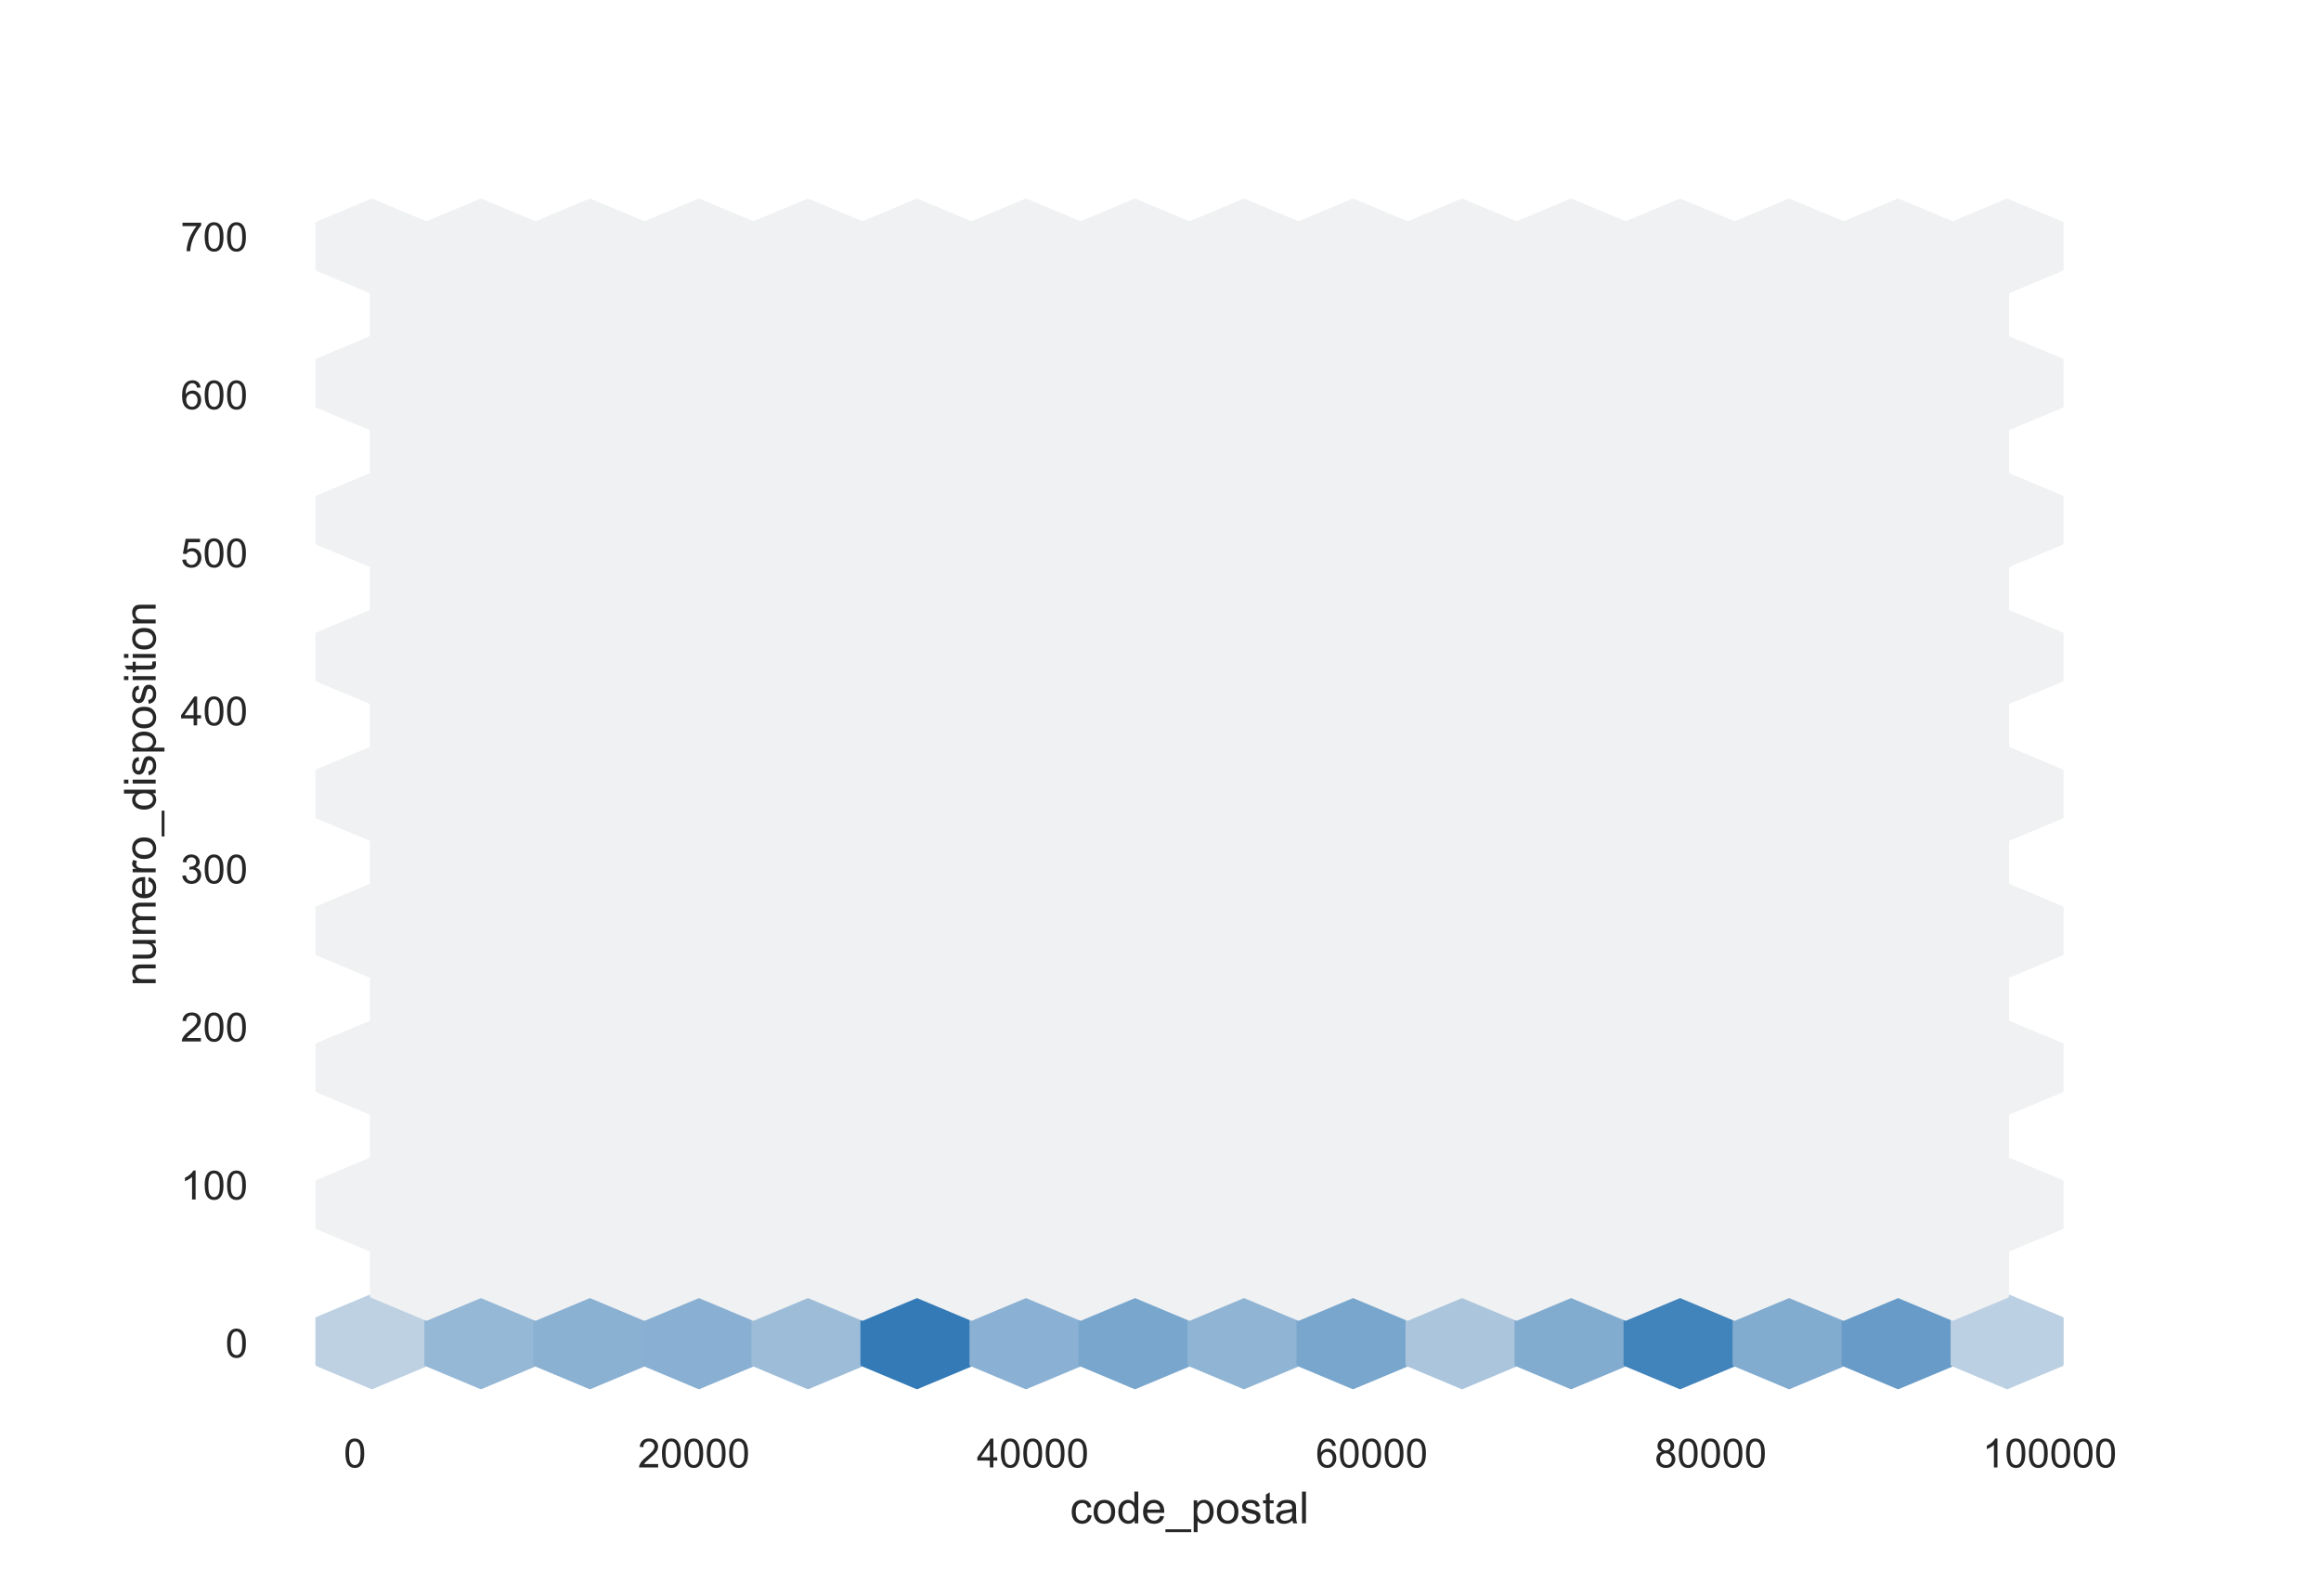 <?xml version="1.0" encoding="utf-8" standalone="no"?>
<!DOCTYPE svg PUBLIC "-//W3C//DTD SVG 1.1//EN"
  "http://www.w3.org/Graphics/SVG/1.1/DTD/svg11.dtd">
<!-- Created with matplotlib (https://matplotlib.org/) -->
<svg height="396pt" version="1.1" viewBox="0 0 576 396" width="576pt" xmlns="http://www.w3.org/2000/svg" xmlns:xlink="http://www.w3.org/1999/xlink">
 <defs>
  <style type="text/css">*{stroke-linecap:butt;stroke-linejoin:round;}</style>
 </defs>
 <g id="figure_1">
  <g id="patch_1">
   <path d="M 0 396 
L 576 396 
L 576 0 
L 0 0 
z
" style="fill:#ffffff;"/>
  </g>
  <g id="axes_1">
   <g id="patch_2">
    <path d="M 72 346.5 
L 518.4 346.5 
L 518.4 47.52 
L 72 47.52 
z
" style="fill:#ffffff;"/>
   </g>
   <g id="matplotlib.axis_1">
    <g id="xtick_1">
     <g id="text_1">
      <!-- 0 -->
      <g style="fill:#262626;" transform="translate(85.305 364.158)scale(0.1 -0.1)">
       <defs>
        <path d="M 4.156 35.297 
Q 4.156 48 6.766 55.734 
Q 9.375 63.484 14.516 67.672 
Q 19.672 71.875 27.484 71.875 
Q 33.25 71.875 37.594 69.547 
Q 41.938 67.234 44.766 62.859 
Q 47.609 58.5 49.219 52.219 
Q 50.828 45.953 50.828 35.297 
Q 50.828 22.703 48.234 14.969 
Q 45.656 7.234 40.5 3 
Q 35.359 -1.219 27.484 -1.219 
Q 17.141 -1.219 11.234 6.203 
Q 4.156 15.141 4.156 35.297 
z
M 13.188 35.297 
Q 13.188 17.672 17.312 11.828 
Q 21.438 6 27.484 6 
Q 33.547 6 37.672 11.859 
Q 41.797 17.719 41.797 35.297 
Q 41.797 52.984 37.672 58.781 
Q 33.547 64.594 27.391 64.594 
Q 21.344 64.594 17.719 59.469 
Q 13.188 52.938 13.188 35.297 
z
" id="ArialMT-48"/>
       </defs>
       <use xlink:href="#ArialMT-48"/>
      </g>
     </g>
    </g>
    <g id="xtick_2">
     <g id="text_2">
      <!-- 20000 -->
      <g style="fill:#262626;" transform="translate(158.299 364.158)scale(0.1 -0.1)">
       <defs>
        <path d="M 50.344 8.453 
L 50.344 0 
L 3.031 0 
Q 2.938 3.172 4.047 6.109 
Q 5.859 10.938 9.828 15.625 
Q 13.812 20.312 21.344 26.469 
Q 33.016 36.031 37.109 41.625 
Q 41.219 47.219 41.219 52.203 
Q 41.219 57.422 37.469 61 
Q 33.734 64.594 27.734 64.594 
Q 21.391 64.594 17.578 60.781 
Q 13.766 56.984 13.719 50.25 
L 4.688 51.172 
Q 5.609 61.281 11.656 66.578 
Q 17.719 71.875 27.938 71.875 
Q 38.234 71.875 44.234 66.156 
Q 50.25 60.453 50.25 52 
Q 50.25 47.703 48.484 43.547 
Q 46.734 39.406 42.656 34.812 
Q 38.578 30.219 29.109 22.219 
Q 21.188 15.578 18.938 13.203 
Q 16.703 10.844 15.234 8.453 
z
" id="ArialMT-50"/>
       </defs>
       <use xlink:href="#ArialMT-50"/>
       <use x="55.615" xlink:href="#ArialMT-48"/>
       <use x="111.23" xlink:href="#ArialMT-48"/>
       <use x="166.846" xlink:href="#ArialMT-48"/>
       <use x="222.461" xlink:href="#ArialMT-48"/>
      </g>
     </g>
    </g>
    <g id="xtick_3">
     <g id="text_3">
      <!-- 40000 -->
      <g style="fill:#262626;" transform="translate(242.415 364.158)scale(0.1 -0.1)">
       <defs>
        <path d="M 32.328 0 
L 32.328 17.141 
L 1.266 17.141 
L 1.266 25.203 
L 33.938 71.578 
L 41.109 71.578 
L 41.109 25.203 
L 50.781 25.203 
L 50.781 17.141 
L 41.109 17.141 
L 41.109 0 
z
M 32.328 25.203 
L 32.328 57.469 
L 9.906 25.203 
z
" id="ArialMT-52"/>
       </defs>
       <use xlink:href="#ArialMT-52"/>
       <use x="55.615" xlink:href="#ArialMT-48"/>
       <use x="111.23" xlink:href="#ArialMT-48"/>
       <use x="166.846" xlink:href="#ArialMT-48"/>
       <use x="222.461" xlink:href="#ArialMT-48"/>
      </g>
     </g>
    </g>
    <g id="xtick_4">
     <g id="text_4">
      <!-- 60000 -->
      <g style="fill:#262626;" transform="translate(326.531 364.158)scale(0.1 -0.1)">
       <defs>
        <path d="M 49.75 54.047 
L 41.016 53.375 
Q 39.844 58.547 37.703 60.891 
Q 34.125 64.656 28.906 64.656 
Q 24.703 64.656 21.531 62.312 
Q 17.391 59.281 14.984 53.469 
Q 12.594 47.656 12.5 36.922 
Q 15.672 41.75 20.266 44.094 
Q 24.859 46.438 29.891 46.438 
Q 38.672 46.438 44.844 39.969 
Q 51.031 33.5 51.031 23.25 
Q 51.031 16.5 48.125 10.719 
Q 45.219 4.938 40.141 1.859 
Q 35.062 -1.219 28.609 -1.219 
Q 17.625 -1.219 10.688 6.859 
Q 3.766 14.938 3.766 33.5 
Q 3.766 54.25 11.422 63.672 
Q 18.109 71.875 29.438 71.875 
Q 37.891 71.875 43.281 67.141 
Q 48.688 62.406 49.75 54.047 
z
M 13.875 23.188 
Q 13.875 18.656 15.797 14.5 
Q 17.719 10.359 21.188 8.172 
Q 24.656 6 28.469 6 
Q 34.031 6 38.031 10.484 
Q 42.047 14.984 42.047 22.703 
Q 42.047 30.125 38.078 34.391 
Q 34.125 38.672 28.125 38.672 
Q 22.172 38.672 18.016 34.391 
Q 13.875 30.125 13.875 23.188 
z
" id="ArialMT-54"/>
       </defs>
       <use xlink:href="#ArialMT-54"/>
       <use x="55.615" xlink:href="#ArialMT-48"/>
       <use x="111.23" xlink:href="#ArialMT-48"/>
       <use x="166.846" xlink:href="#ArialMT-48"/>
       <use x="222.461" xlink:href="#ArialMT-48"/>
      </g>
     </g>
    </g>
    <g id="xtick_5">
     <g id="text_5">
      <!-- 80000 -->
      <g style="fill:#262626;" transform="translate(410.647 364.158)scale(0.1 -0.1)">
       <defs>
        <path d="M 17.672 38.812 
Q 12.203 40.828 9.562 44.531 
Q 6.938 48.25 6.938 53.422 
Q 6.938 61.234 12.547 66.547 
Q 18.172 71.875 27.484 71.875 
Q 36.859 71.875 42.578 66.422 
Q 48.297 60.984 48.297 53.172 
Q 48.297 48.188 45.672 44.5 
Q 43.062 40.828 37.75 38.812 
Q 44.344 36.672 47.781 31.875 
Q 51.219 27.094 51.219 20.453 
Q 51.219 11.281 44.719 5.031 
Q 38.234 -1.219 27.641 -1.219 
Q 17.047 -1.219 10.547 5.047 
Q 4.047 11.328 4.047 20.703 
Q 4.047 27.688 7.594 32.391 
Q 11.141 37.109 17.672 38.812 
z
M 15.922 53.719 
Q 15.922 48.641 19.188 45.406 
Q 22.469 42.188 27.688 42.188 
Q 32.766 42.188 36.016 45.375 
Q 39.266 48.578 39.266 53.219 
Q 39.266 58.062 35.906 61.359 
Q 32.562 64.656 27.594 64.656 
Q 22.562 64.656 19.234 61.422 
Q 15.922 58.203 15.922 53.719 
z
M 13.094 20.656 
Q 13.094 16.891 14.875 13.375 
Q 16.656 9.859 20.172 7.922 
Q 23.688 6 27.734 6 
Q 34.031 6 38.125 10.047 
Q 42.234 14.109 42.234 20.359 
Q 42.234 26.703 38.016 30.859 
Q 33.797 35.016 27.438 35.016 
Q 21.234 35.016 17.156 30.906 
Q 13.094 26.812 13.094 20.656 
z
" id="ArialMT-56"/>
       </defs>
       <use xlink:href="#ArialMT-56"/>
       <use x="55.615" xlink:href="#ArialMT-48"/>
       <use x="111.23" xlink:href="#ArialMT-48"/>
       <use x="166.846" xlink:href="#ArialMT-48"/>
       <use x="222.461" xlink:href="#ArialMT-48"/>
      </g>
     </g>
    </g>
    <g id="xtick_6">
     <g id="text_6">
      <!-- 100000 -->
      <g style="fill:#262626;" transform="translate(491.983 364.158)scale(0.1 -0.1)">
       <defs>
        <path d="M 37.25 0 
L 28.469 0 
L 28.469 56 
Q 25.297 52.984 20.141 49.953 
Q 14.984 46.922 10.891 45.406 
L 10.891 53.906 
Q 18.266 57.375 23.781 62.297 
Q 29.297 67.234 31.594 71.875 
L 37.25 71.875 
z
" id="ArialMT-49"/>
       </defs>
       <use xlink:href="#ArialMT-49"/>
       <use x="55.615" xlink:href="#ArialMT-48"/>
       <use x="111.23" xlink:href="#ArialMT-48"/>
       <use x="166.846" xlink:href="#ArialMT-48"/>
       <use x="222.461" xlink:href="#ArialMT-48"/>
       <use x="278.076" xlink:href="#ArialMT-48"/>
      </g>
     </g>
    </g>
    <g id="text_7">
     <!-- code_postal -->
     <g style="fill:#262626;" transform="translate(265.54 378.019)scale(0.11 -0.11)">
      <defs>
       <path d="M 40.438 19 
L 49.078 17.875 
Q 47.656 8.938 41.812 3.875 
Q 35.984 -1.172 27.484 -1.172 
Q 16.844 -1.172 10.375 5.781 
Q 3.906 12.75 3.906 25.734 
Q 3.906 34.125 6.688 40.422 
Q 9.469 46.734 15.156 49.875 
Q 20.844 53.031 27.547 53.031 
Q 35.984 53.031 41.359 48.75 
Q 46.734 44.484 48.25 36.625 
L 39.703 35.297 
Q 38.484 40.531 35.375 43.156 
Q 32.281 45.797 27.875 45.797 
Q 21.234 45.797 17.078 41.031 
Q 12.938 36.281 12.938 25.984 
Q 12.938 15.531 16.938 10.797 
Q 20.953 6.062 27.391 6.062 
Q 32.562 6.062 36.031 9.234 
Q 39.5 12.406 40.438 19 
z
" id="ArialMT-99"/>
       <path d="M 3.328 25.922 
Q 3.328 40.328 11.328 47.266 
Q 18.016 53.031 27.641 53.031 
Q 38.328 53.031 45.109 46.016 
Q 51.906 39.016 51.906 26.656 
Q 51.906 16.656 48.906 10.906 
Q 45.906 5.172 40.156 2 
Q 34.422 -1.172 27.641 -1.172 
Q 16.75 -1.172 10.031 5.812 
Q 3.328 12.797 3.328 25.922 
z
M 12.359 25.922 
Q 12.359 15.969 16.703 11.016 
Q 21.047 6.062 27.641 6.062 
Q 34.188 6.062 38.531 11.031 
Q 42.875 16.016 42.875 26.219 
Q 42.875 35.844 38.5 40.797 
Q 34.125 45.75 27.641 45.75 
Q 21.047 45.75 16.703 40.812 
Q 12.359 35.891 12.359 25.922 
z
" id="ArialMT-111"/>
       <path d="M 40.234 0 
L 40.234 6.547 
Q 35.297 -1.172 25.734 -1.172 
Q 19.531 -1.172 14.328 2.25 
Q 9.125 5.672 6.266 11.797 
Q 3.422 17.922 3.422 25.875 
Q 3.422 33.641 6 39.969 
Q 8.594 46.297 13.766 49.656 
Q 18.953 53.031 25.344 53.031 
Q 30.031 53.031 33.688 51.047 
Q 37.359 49.078 39.656 45.906 
L 39.656 71.578 
L 48.391 71.578 
L 48.391 0 
z
M 12.453 25.875 
Q 12.453 15.922 16.641 10.984 
Q 20.844 6.062 26.562 6.062 
Q 32.328 6.062 36.344 10.766 
Q 40.375 15.484 40.375 25.141 
Q 40.375 35.797 36.266 40.766 
Q 32.172 45.75 26.172 45.75 
Q 20.312 45.75 16.375 40.969 
Q 12.453 36.188 12.453 25.875 
z
" id="ArialMT-100"/>
       <path d="M 42.094 16.703 
L 51.172 15.578 
Q 49.031 7.625 43.219 3.219 
Q 37.406 -1.172 28.375 -1.172 
Q 17 -1.172 10.328 5.828 
Q 3.656 12.844 3.656 25.484 
Q 3.656 38.578 10.391 45.797 
Q 17.141 53.031 27.875 53.031 
Q 38.281 53.031 44.875 45.953 
Q 51.469 38.875 51.469 26.031 
Q 51.469 25.25 51.422 23.688 
L 12.75 23.688 
Q 13.234 15.141 17.578 10.594 
Q 21.922 6.062 28.422 6.062 
Q 33.25 6.062 36.672 8.594 
Q 40.094 11.141 42.094 16.703 
z
M 13.234 30.906 
L 42.188 30.906 
Q 41.609 37.453 38.875 40.719 
Q 34.672 45.797 27.984 45.797 
Q 21.922 45.797 17.797 41.75 
Q 13.672 37.703 13.234 30.906 
z
" id="ArialMT-101"/>
       <path d="M -1.516 -19.875 
L -1.516 -13.531 
L 56.734 -13.531 
L 56.734 -19.875 
z
" id="ArialMT-95"/>
       <path d="M 6.594 -19.875 
L 6.594 51.859 
L 14.594 51.859 
L 14.594 45.125 
Q 17.438 49.078 21 51.047 
Q 24.562 53.031 29.641 53.031 
Q 36.281 53.031 41.359 49.609 
Q 46.438 46.188 49.016 39.953 
Q 51.609 33.734 51.609 26.312 
Q 51.609 18.359 48.75 11.984 
Q 45.906 5.609 40.453 2.219 
Q 35.016 -1.172 29 -1.172 
Q 24.609 -1.172 21.109 0.688 
Q 17.625 2.547 15.375 5.375 
L 15.375 -19.875 
z
M 14.547 25.641 
Q 14.547 15.625 18.594 10.844 
Q 22.656 6.062 28.422 6.062 
Q 34.281 6.062 38.453 11.016 
Q 42.625 15.969 42.625 26.375 
Q 42.625 36.281 38.547 41.203 
Q 34.469 46.141 28.812 46.141 
Q 23.188 46.141 18.859 40.891 
Q 14.547 35.641 14.547 25.641 
z
" id="ArialMT-112"/>
       <path d="M 3.078 15.484 
L 11.766 16.844 
Q 12.5 11.625 15.844 8.844 
Q 19.188 6.062 25.203 6.062 
Q 31.25 6.062 34.172 8.516 
Q 37.109 10.984 37.109 14.312 
Q 37.109 17.281 34.516 19 
Q 32.719 20.172 25.531 21.969 
Q 15.875 24.422 12.141 26.203 
Q 8.406 27.984 6.469 31.125 
Q 4.547 34.281 4.547 38.094 
Q 4.547 41.547 6.125 44.5 
Q 7.719 47.469 10.453 49.422 
Q 12.5 50.922 16.031 51.969 
Q 19.578 53.031 23.641 53.031 
Q 29.734 53.031 34.344 51.266 
Q 38.969 49.516 41.156 46.5 
Q 43.359 43.5 44.188 38.484 
L 35.594 37.312 
Q 35.016 41.312 32.203 43.547 
Q 29.391 45.797 24.266 45.797 
Q 18.219 45.797 15.625 43.797 
Q 13.031 41.797 13.031 39.109 
Q 13.031 37.406 14.109 36.031 
Q 15.188 34.625 17.484 33.688 
Q 18.797 33.203 25.25 31.453 
Q 34.578 28.953 38.25 27.359 
Q 41.938 25.781 44.031 22.75 
Q 46.141 19.734 46.141 15.234 
Q 46.141 10.844 43.578 6.953 
Q 41.016 3.078 36.172 0.953 
Q 31.344 -1.172 25.25 -1.172 
Q 15.141 -1.172 9.844 3.031 
Q 4.547 7.234 3.078 15.484 
z
" id="ArialMT-115"/>
       <path d="M 25.781 7.859 
L 27.047 0.094 
Q 23.344 -0.688 20.406 -0.688 
Q 15.625 -0.688 12.984 0.828 
Q 10.359 2.344 9.281 4.812 
Q 8.203 7.281 8.203 15.188 
L 8.203 45.016 
L 1.766 45.016 
L 1.766 51.859 
L 8.203 51.859 
L 8.203 64.703 
L 16.938 69.969 
L 16.938 51.859 
L 25.781 51.859 
L 25.781 45.016 
L 16.938 45.016 
L 16.938 14.703 
Q 16.938 10.938 17.406 9.859 
Q 17.875 8.797 18.922 8.156 
Q 19.969 7.516 21.922 7.516 
Q 23.391 7.516 25.781 7.859 
z
" id="ArialMT-116"/>
       <path d="M 40.438 6.391 
Q 35.547 2.25 31.031 0.531 
Q 26.516 -1.172 21.344 -1.172 
Q 12.797 -1.172 8.203 3 
Q 3.609 7.172 3.609 13.672 
Q 3.609 17.484 5.344 20.625 
Q 7.078 23.781 9.891 25.688 
Q 12.703 27.594 16.219 28.562 
Q 18.797 29.25 24.031 29.891 
Q 34.672 31.156 39.703 32.906 
Q 39.75 34.719 39.75 35.203 
Q 39.75 40.578 37.25 42.781 
Q 33.891 45.75 27.25 45.75 
Q 21.047 45.75 18.094 43.578 
Q 15.141 41.406 13.719 35.891 
L 5.125 37.062 
Q 6.297 42.578 8.984 45.969 
Q 11.672 49.359 16.75 51.188 
Q 21.828 53.031 28.516 53.031 
Q 35.156 53.031 39.297 51.469 
Q 43.453 49.906 45.406 47.531 
Q 47.359 45.172 48.141 41.547 
Q 48.578 39.312 48.578 33.453 
L 48.578 21.734 
Q 48.578 9.469 49.141 6.219 
Q 49.703 2.984 51.375 0 
L 42.188 0 
Q 40.828 2.734 40.438 6.391 
z
M 39.703 26.031 
Q 34.906 24.078 25.344 22.703 
Q 19.922 21.922 17.672 20.938 
Q 15.438 19.969 14.203 18.094 
Q 12.984 16.219 12.984 13.922 
Q 12.984 10.406 15.641 8.062 
Q 18.312 5.719 23.438 5.719 
Q 28.516 5.719 32.469 7.938 
Q 36.422 10.156 38.281 14.016 
Q 39.703 17 39.703 22.797 
z
" id="ArialMT-97"/>
       <path d="M 6.391 0 
L 6.391 71.578 
L 15.188 71.578 
L 15.188 0 
z
" id="ArialMT-108"/>
      </defs>
      <use xlink:href="#ArialMT-99"/>
      <use x="50" xlink:href="#ArialMT-111"/>
      <use x="105.615" xlink:href="#ArialMT-100"/>
      <use x="161.23" xlink:href="#ArialMT-101"/>
      <use x="216.846" xlink:href="#ArialMT-95"/>
      <use x="272.461" xlink:href="#ArialMT-112"/>
      <use x="328.076" xlink:href="#ArialMT-111"/>
      <use x="383.691" xlink:href="#ArialMT-115"/>
      <use x="433.691" xlink:href="#ArialMT-116"/>
      <use x="461.475" xlink:href="#ArialMT-97"/>
      <use x="517.09" xlink:href="#ArialMT-108"/>
     </g>
    </g>
   </g>
   <g id="matplotlib.axis_2">
    <g id="ytick_1">
     <g id="text_8">
      <!-- 0 -->
      <g style="fill:#262626;" transform="translate(55.939 336.881)scale(0.1 -0.1)">
       <use xlink:href="#ArialMT-48"/>
      </g>
     </g>
    </g>
    <g id="ytick_2">
     <g id="text_9">
      <!-- 100 -->
      <g style="fill:#262626;" transform="translate(44.817 297.66)scale(0.1 -0.1)">
       <use xlink:href="#ArialMT-49"/>
       <use x="55.615" xlink:href="#ArialMT-48"/>
       <use x="111.23" xlink:href="#ArialMT-48"/>
      </g>
     </g>
    </g>
    <g id="ytick_3">
     <g id="text_10">
      <!-- 200 -->
      <g style="fill:#262626;" transform="translate(44.817 258.44)scale(0.1 -0.1)">
       <use xlink:href="#ArialMT-50"/>
       <use x="55.615" xlink:href="#ArialMT-48"/>
       <use x="111.23" xlink:href="#ArialMT-48"/>
      </g>
     </g>
    </g>
    <g id="ytick_4">
     <g id="text_11">
      <!-- 300 -->
      <g style="fill:#262626;" transform="translate(44.817 219.219)scale(0.1 -0.1)">
       <defs>
        <path d="M 4.203 18.891 
L 12.984 20.062 
Q 14.5 12.594 18.141 9.297 
Q 21.781 6 27 6 
Q 33.203 6 37.469 10.297 
Q 41.75 14.594 41.75 20.953 
Q 41.75 27 37.797 30.922 
Q 33.844 34.859 27.734 34.859 
Q 25.25 34.859 21.531 33.891 
L 22.516 41.609 
Q 23.391 41.5 23.922 41.5 
Q 29.547 41.5 34.031 44.422 
Q 38.531 47.359 38.531 53.469 
Q 38.531 58.297 35.25 61.469 
Q 31.984 64.656 26.812 64.656 
Q 21.688 64.656 18.266 61.422 
Q 14.844 58.203 13.875 51.766 
L 5.078 53.328 
Q 6.688 62.156 12.391 67.016 
Q 18.109 71.875 26.609 71.875 
Q 32.469 71.875 37.391 69.359 
Q 42.328 66.844 44.938 62.5 
Q 47.562 58.156 47.562 53.266 
Q 47.562 48.641 45.062 44.828 
Q 42.578 41.016 37.703 38.766 
Q 44.047 37.312 47.562 32.688 
Q 51.078 28.078 51.078 21.141 
Q 51.078 11.766 44.234 5.25 
Q 37.406 -1.266 26.953 -1.266 
Q 17.531 -1.266 11.297 4.344 
Q 5.078 9.969 4.203 18.891 
z
" id="ArialMT-51"/>
       </defs>
       <use xlink:href="#ArialMT-51"/>
       <use x="55.615" xlink:href="#ArialMT-48"/>
       <use x="111.23" xlink:href="#ArialMT-48"/>
      </g>
     </g>
    </g>
    <g id="ytick_5">
     <g id="text_12">
      <!-- 400 -->
      <g style="fill:#262626;" transform="translate(44.817 179.998)scale(0.1 -0.1)">
       <use xlink:href="#ArialMT-52"/>
       <use x="55.615" xlink:href="#ArialMT-48"/>
       <use x="111.23" xlink:href="#ArialMT-48"/>
      </g>
     </g>
    </g>
    <g id="ytick_6">
     <g id="text_13">
      <!-- 500 -->
      <g style="fill:#262626;" transform="translate(44.817 140.777)scale(0.1 -0.1)">
       <defs>
        <path d="M 4.156 18.75 
L 13.375 19.531 
Q 14.406 12.797 18.141 9.391 
Q 21.875 6 27.156 6 
Q 33.5 6 37.891 10.781 
Q 42.281 15.578 42.281 23.484 
Q 42.281 31 38.062 35.344 
Q 33.844 39.703 27 39.703 
Q 22.75 39.703 19.328 37.766 
Q 15.922 35.844 13.969 32.766 
L 5.719 33.844 
L 12.641 70.609 
L 48.25 70.609 
L 48.25 62.203 
L 19.672 62.203 
L 15.828 42.969 
Q 22.266 47.469 29.344 47.469 
Q 38.719 47.469 45.156 40.969 
Q 51.609 34.469 51.609 24.266 
Q 51.609 14.547 45.953 7.469 
Q 39.062 -1.219 27.156 -1.219 
Q 17.391 -1.219 11.203 4.25 
Q 5.031 9.719 4.156 18.75 
z
" id="ArialMT-53"/>
       </defs>
       <use xlink:href="#ArialMT-53"/>
       <use x="55.615" xlink:href="#ArialMT-48"/>
       <use x="111.23" xlink:href="#ArialMT-48"/>
      </g>
     </g>
    </g>
    <g id="ytick_7">
     <g id="text_14">
      <!-- 600 -->
      <g style="fill:#262626;" transform="translate(44.817 101.556)scale(0.1 -0.1)">
       <use xlink:href="#ArialMT-54"/>
       <use x="55.615" xlink:href="#ArialMT-48"/>
       <use x="111.23" xlink:href="#ArialMT-48"/>
      </g>
     </g>
    </g>
    <g id="ytick_8">
     <g id="text_15">
      <!-- 700 -->
      <g style="fill:#262626;" transform="translate(44.817 62.336)scale(0.1 -0.1)">
       <defs>
        <path d="M 4.734 62.203 
L 4.734 70.656 
L 51.078 70.656 
L 51.078 63.812 
Q 44.234 56.547 37.516 44.484 
Q 30.812 32.422 27.156 19.672 
Q 24.516 10.688 23.781 0 
L 14.75 0 
Q 14.891 8.453 18.062 20.406 
Q 21.234 32.375 27.172 43.484 
Q 33.109 54.594 39.797 62.203 
z
" id="ArialMT-55"/>
       </defs>
       <use xlink:href="#ArialMT-55"/>
       <use x="55.615" xlink:href="#ArialMT-48"/>
       <use x="111.23" xlink:href="#ArialMT-48"/>
      </g>
     </g>
    </g>
    <g id="text_16">
     <!-- numero_disposition -->
     <g style="fill:#262626;" transform="translate(38.631 244.702)rotate(-90)scale(0.11 -0.11)">
      <defs>
       <path d="M 6.594 0 
L 6.594 51.859 
L 14.5 51.859 
L 14.5 44.484 
Q 20.219 53.031 31 53.031 
Q 35.688 53.031 39.625 51.344 
Q 43.562 49.656 45.516 46.922 
Q 47.469 44.188 48.25 40.438 
Q 48.734 37.984 48.734 31.891 
L 48.734 0 
L 39.938 0 
L 39.938 31.547 
Q 39.938 36.922 38.906 39.578 
Q 37.891 42.234 35.281 43.812 
Q 32.672 45.406 29.156 45.406 
Q 23.531 45.406 19.453 41.844 
Q 15.375 38.281 15.375 28.328 
L 15.375 0 
z
" id="ArialMT-110"/>
       <path d="M 40.578 0 
L 40.578 7.625 
Q 34.516 -1.172 24.125 -1.172 
Q 19.531 -1.172 15.547 0.578 
Q 11.578 2.344 9.641 5 
Q 7.719 7.672 6.938 11.531 
Q 6.391 14.109 6.391 19.734 
L 6.391 51.859 
L 15.188 51.859 
L 15.188 23.094 
Q 15.188 16.219 15.719 13.812 
Q 16.547 10.359 19.234 8.375 
Q 21.922 6.391 25.875 6.391 
Q 29.828 6.391 33.297 8.422 
Q 36.766 10.453 38.203 13.938 
Q 39.656 17.438 39.656 24.078 
L 39.656 51.859 
L 48.438 51.859 
L 48.438 0 
z
" id="ArialMT-117"/>
       <path d="M 6.594 0 
L 6.594 51.859 
L 14.453 51.859 
L 14.453 44.578 
Q 16.891 48.391 20.938 50.703 
Q 25 53.031 30.172 53.031 
Q 35.938 53.031 39.625 50.641 
Q 43.312 48.25 44.828 43.953 
Q 50.984 53.031 60.844 53.031 
Q 68.562 53.031 72.703 48.75 
Q 76.859 44.484 76.859 35.594 
L 76.859 0 
L 68.109 0 
L 68.109 32.672 
Q 68.109 37.938 67.25 40.25 
Q 66.406 42.578 64.156 43.984 
Q 61.922 45.406 58.891 45.406 
Q 53.422 45.406 49.797 41.766 
Q 46.188 38.141 46.188 30.125 
L 46.188 0 
L 37.406 0 
L 37.406 33.688 
Q 37.406 39.547 35.25 42.469 
Q 33.109 45.406 28.219 45.406 
Q 24.516 45.406 21.359 43.453 
Q 18.219 41.5 16.797 37.734 
Q 15.375 33.984 15.375 26.906 
L 15.375 0 
z
" id="ArialMT-109"/>
       <path d="M 6.5 0 
L 6.5 51.859 
L 14.406 51.859 
L 14.406 44 
Q 17.438 49.516 20 51.266 
Q 22.562 53.031 25.641 53.031 
Q 30.078 53.031 34.672 50.203 
L 31.641 42.047 
Q 28.422 43.953 25.203 43.953 
Q 22.312 43.953 20.016 42.219 
Q 17.719 40.484 16.75 37.406 
Q 15.281 32.719 15.281 27.156 
L 15.281 0 
z
" id="ArialMT-114"/>
       <path d="M 6.641 61.469 
L 6.641 71.578 
L 15.438 71.578 
L 15.438 61.469 
z
M 6.641 0 
L 6.641 51.859 
L 15.438 51.859 
L 15.438 0 
z
" id="ArialMT-105"/>
      </defs>
      <use xlink:href="#ArialMT-110"/>
      <use x="55.615" xlink:href="#ArialMT-117"/>
      <use x="111.23" xlink:href="#ArialMT-109"/>
      <use x="194.531" xlink:href="#ArialMT-101"/>
      <use x="250.146" xlink:href="#ArialMT-114"/>
      <use x="283.447" xlink:href="#ArialMT-111"/>
      <use x="339.062" xlink:href="#ArialMT-95"/>
      <use x="394.678" xlink:href="#ArialMT-100"/>
      <use x="450.293" xlink:href="#ArialMT-105"/>
      <use x="472.51" xlink:href="#ArialMT-115"/>
      <use x="522.51" xlink:href="#ArialMT-112"/>
      <use x="578.125" xlink:href="#ArialMT-111"/>
      <use x="633.74" xlink:href="#ArialMT-115"/>
      <use x="683.74" xlink:href="#ArialMT-105"/>
      <use x="705.957" xlink:href="#ArialMT-116"/>
      <use x="733.74" xlink:href="#ArialMT-105"/>
      <use x="755.957" xlink:href="#ArialMT-111"/>
      <use x="811.572" xlink:href="#ArialMT-110"/>
     </g>
    </g>
   </g>
   <g id="PolyCollection_1">
    <defs>
     <path d="M 101.612 -57.035 
L 101.612 -68.36 
L 88.085 -74.023 
L 74.558 -68.36 
L 74.558 -57.035 
L 88.085 -51.373 
z
" id="C0_0_f736435eed"/>
    </defs>
    <g clip-path="url(#p7e8391abe0)">
     <use style="fill:#bdd1e3;stroke:#bdd1e3;" x="4.206" xlink:href="#C0_0_f736435eed" y="395.608"/>
    </g>
    <g clip-path="url(#p7e8391abe0)">
     <use style="fill:#f0f1f2;stroke:#f0f1f2;" x="4.206" xlink:href="#C0_0_f736435eed" y="361.633"/>
    </g>
    <g clip-path="url(#p7e8391abe0)">
     <use style="fill:#f0f1f2;stroke:#f0f1f2;" x="4.206" xlink:href="#C0_0_f736435eed" y="327.658"/>
    </g>
    <g clip-path="url(#p7e8391abe0)">
     <use style="fill:#f0f1f2;stroke:#f0f1f2;" x="4.206" xlink:href="#C0_0_f736435eed" y="293.683"/>
    </g>
    <g clip-path="url(#p7e8391abe0)">
     <use style="fill:#f0f1f2;stroke:#f0f1f2;" x="4.206" xlink:href="#C0_0_f736435eed" y="259.708"/>
    </g>
    <g clip-path="url(#p7e8391abe0)">
     <use style="fill:#f0f1f2;stroke:#f0f1f2;" x="4.206" xlink:href="#C0_0_f736435eed" y="225.733"/>
    </g>
    <g clip-path="url(#p7e8391abe0)">
     <use style="fill:#f0f1f2;stroke:#f0f1f2;" x="4.206" xlink:href="#C0_0_f736435eed" y="191.758"/>
    </g>
    <g clip-path="url(#p7e8391abe0)">
     <use style="fill:#f0f1f2;stroke:#f0f1f2;" x="4.206" xlink:href="#C0_0_f736435eed" y="157.783"/>
    </g>
    <g clip-path="url(#p7e8391abe0)">
     <use style="fill:#f0f1f2;stroke:#f0f1f2;" x="4.206" xlink:href="#C0_0_f736435eed" y="123.808"/>
    </g>
    <g clip-path="url(#p7e8391abe0)">
     <use style="fill:#95b8d6;stroke:#95b8d6;" x="31.26" xlink:href="#C0_0_f736435eed" y="395.608"/>
    </g>
    <g clip-path="url(#p7e8391abe0)">
     <use style="fill:#f0f1f2;stroke:#f0f1f2;" x="31.26" xlink:href="#C0_0_f736435eed" y="361.633"/>
    </g>
    <g clip-path="url(#p7e8391abe0)">
     <use style="fill:#f0f1f2;stroke:#f0f1f2;" x="31.26" xlink:href="#C0_0_f736435eed" y="327.658"/>
    </g>
    <g clip-path="url(#p7e8391abe0)">
     <use style="fill:#f0f1f2;stroke:#f0f1f2;" x="31.26" xlink:href="#C0_0_f736435eed" y="293.683"/>
    </g>
    <g clip-path="url(#p7e8391abe0)">
     <use style="fill:#f0f1f2;stroke:#f0f1f2;" x="31.26" xlink:href="#C0_0_f736435eed" y="259.708"/>
    </g>
    <g clip-path="url(#p7e8391abe0)">
     <use style="fill:#f0f1f2;stroke:#f0f1f2;" x="31.26" xlink:href="#C0_0_f736435eed" y="225.733"/>
    </g>
    <g clip-path="url(#p7e8391abe0)">
     <use style="fill:#f0f1f2;stroke:#f0f1f2;" x="31.26" xlink:href="#C0_0_f736435eed" y="191.758"/>
    </g>
    <g clip-path="url(#p7e8391abe0)">
     <use style="fill:#f0f1f2;stroke:#f0f1f2;" x="31.26" xlink:href="#C0_0_f736435eed" y="157.783"/>
    </g>
    <g clip-path="url(#p7e8391abe0)">
     <use style="fill:#f0f1f2;stroke:#f0f1f2;" x="31.26" xlink:href="#C0_0_f736435eed" y="123.808"/>
    </g>
    <g clip-path="url(#p7e8391abe0)">
     <use style="fill:#8ab0d2;stroke:#8ab0d2;" x="58.315" xlink:href="#C0_0_f736435eed" y="395.608"/>
    </g>
    <g clip-path="url(#p7e8391abe0)">
     <use style="fill:#f0f1f2;stroke:#f0f1f2;" x="58.315" xlink:href="#C0_0_f736435eed" y="361.633"/>
    </g>
    <g clip-path="url(#p7e8391abe0)">
     <use style="fill:#f0f1f2;stroke:#f0f1f2;" x="58.315" xlink:href="#C0_0_f736435eed" y="327.658"/>
    </g>
    <g clip-path="url(#p7e8391abe0)">
     <use style="fill:#f0f1f2;stroke:#f0f1f2;" x="58.315" xlink:href="#C0_0_f736435eed" y="293.683"/>
    </g>
    <g clip-path="url(#p7e8391abe0)">
     <use style="fill:#f0f1f2;stroke:#f0f1f2;" x="58.315" xlink:href="#C0_0_f736435eed" y="259.708"/>
    </g>
    <g clip-path="url(#p7e8391abe0)">
     <use style="fill:#f0f1f2;stroke:#f0f1f2;" x="58.315" xlink:href="#C0_0_f736435eed" y="225.733"/>
    </g>
    <g clip-path="url(#p7e8391abe0)">
     <use style="fill:#f0f1f2;stroke:#f0f1f2;" x="58.315" xlink:href="#C0_0_f736435eed" y="191.758"/>
    </g>
    <g clip-path="url(#p7e8391abe0)">
     <use style="fill:#f0f1f2;stroke:#f0f1f2;" x="58.315" xlink:href="#C0_0_f736435eed" y="157.783"/>
    </g>
    <g clip-path="url(#p7e8391abe0)">
     <use style="fill:#f0f1f2;stroke:#f0f1f2;" x="58.315" xlink:href="#C0_0_f736435eed" y="123.808"/>
    </g>
    <g clip-path="url(#p7e8391abe0)">
     <use style="fill:#89b0d2;stroke:#89b0d2;" x="85.369" xlink:href="#C0_0_f736435eed" y="395.608"/>
    </g>
    <g clip-path="url(#p7e8391abe0)">
     <use style="fill:#f0f1f2;stroke:#f0f1f2;" x="85.369" xlink:href="#C0_0_f736435eed" y="361.633"/>
    </g>
    <g clip-path="url(#p7e8391abe0)">
     <use style="fill:#f0f1f2;stroke:#f0f1f2;" x="85.369" xlink:href="#C0_0_f736435eed" y="327.658"/>
    </g>
    <g clip-path="url(#p7e8391abe0)">
     <use style="fill:#f0f1f2;stroke:#f0f1f2;" x="85.369" xlink:href="#C0_0_f736435eed" y="293.683"/>
    </g>
    <g clip-path="url(#p7e8391abe0)">
     <use style="fill:#f0f1f2;stroke:#f0f1f2;" x="85.369" xlink:href="#C0_0_f736435eed" y="259.708"/>
    </g>
    <g clip-path="url(#p7e8391abe0)">
     <use style="fill:#f0f1f2;stroke:#f0f1f2;" x="85.369" xlink:href="#C0_0_f736435eed" y="225.733"/>
    </g>
    <g clip-path="url(#p7e8391abe0)">
     <use style="fill:#f0f1f2;stroke:#f0f1f2;" x="85.369" xlink:href="#C0_0_f736435eed" y="191.758"/>
    </g>
    <g clip-path="url(#p7e8391abe0)">
     <use style="fill:#f0f1f2;stroke:#f0f1f2;" x="85.369" xlink:href="#C0_0_f736435eed" y="157.783"/>
    </g>
    <g clip-path="url(#p7e8391abe0)">
     <use style="fill:#f0f1f2;stroke:#f0f1f2;" x="85.369" xlink:href="#C0_0_f736435eed" y="123.808"/>
    </g>
    <g clip-path="url(#p7e8391abe0)">
     <use style="fill:#9cbcd8;stroke:#9cbcd8;" x="112.424" xlink:href="#C0_0_f736435eed" y="395.608"/>
    </g>
    <g clip-path="url(#p7e8391abe0)">
     <use style="fill:#f0f1f2;stroke:#f0f1f2;" x="112.424" xlink:href="#C0_0_f736435eed" y="361.633"/>
    </g>
    <g clip-path="url(#p7e8391abe0)">
     <use style="fill:#f0f1f2;stroke:#f0f1f2;" x="112.424" xlink:href="#C0_0_f736435eed" y="327.658"/>
    </g>
    <g clip-path="url(#p7e8391abe0)">
     <use style="fill:#f0f1f2;stroke:#f0f1f2;" x="112.424" xlink:href="#C0_0_f736435eed" y="293.683"/>
    </g>
    <g clip-path="url(#p7e8391abe0)">
     <use style="fill:#f0f1f2;stroke:#f0f1f2;" x="112.424" xlink:href="#C0_0_f736435eed" y="259.708"/>
    </g>
    <g clip-path="url(#p7e8391abe0)">
     <use style="fill:#f0f1f2;stroke:#f0f1f2;" x="112.424" xlink:href="#C0_0_f736435eed" y="225.733"/>
    </g>
    <g clip-path="url(#p7e8391abe0)">
     <use style="fill:#f0f1f2;stroke:#f0f1f2;" x="112.424" xlink:href="#C0_0_f736435eed" y="191.758"/>
    </g>
    <g clip-path="url(#p7e8391abe0)">
     <use style="fill:#f0f1f2;stroke:#f0f1f2;" x="112.424" xlink:href="#C0_0_f736435eed" y="157.783"/>
    </g>
    <g clip-path="url(#p7e8391abe0)">
     <use style="fill:#f0f1f2;stroke:#f0f1f2;" x="112.424" xlink:href="#C0_0_f736435eed" y="123.808"/>
    </g>
    <g clip-path="url(#p7e8391abe0)">
     <use style="fill:#337ab7;stroke:#337ab7;" x="139.479" xlink:href="#C0_0_f736435eed" y="395.608"/>
    </g>
    <g clip-path="url(#p7e8391abe0)">
     <use style="fill:#f0f1f2;stroke:#f0f1f2;" x="139.479" xlink:href="#C0_0_f736435eed" y="361.633"/>
    </g>
    <g clip-path="url(#p7e8391abe0)">
     <use style="fill:#f0f1f2;stroke:#f0f1f2;" x="139.479" xlink:href="#C0_0_f736435eed" y="327.658"/>
    </g>
    <g clip-path="url(#p7e8391abe0)">
     <use style="fill:#f0f1f2;stroke:#f0f1f2;" x="139.479" xlink:href="#C0_0_f736435eed" y="293.683"/>
    </g>
    <g clip-path="url(#p7e8391abe0)">
     <use style="fill:#f0f1f2;stroke:#f0f1f2;" x="139.479" xlink:href="#C0_0_f736435eed" y="259.708"/>
    </g>
    <g clip-path="url(#p7e8391abe0)">
     <use style="fill:#f0f1f2;stroke:#f0f1f2;" x="139.479" xlink:href="#C0_0_f736435eed" y="225.733"/>
    </g>
    <g clip-path="url(#p7e8391abe0)">
     <use style="fill:#f0f1f2;stroke:#f0f1f2;" x="139.479" xlink:href="#C0_0_f736435eed" y="191.758"/>
    </g>
    <g clip-path="url(#p7e8391abe0)">
     <use style="fill:#f0f1f2;stroke:#f0f1f2;" x="139.479" xlink:href="#C0_0_f736435eed" y="157.783"/>
    </g>
    <g clip-path="url(#p7e8391abe0)">
     <use style="fill:#f0f1f2;stroke:#f0f1f2;" x="139.479" xlink:href="#C0_0_f736435eed" y="123.808"/>
    </g>
    <g clip-path="url(#p7e8391abe0)">
     <use style="fill:#8ab1d3;stroke:#8ab1d3;" x="166.533" xlink:href="#C0_0_f736435eed" y="395.608"/>
    </g>
    <g clip-path="url(#p7e8391abe0)">
     <use style="fill:#f0f1f2;stroke:#f0f1f2;" x="166.533" xlink:href="#C0_0_f736435eed" y="361.633"/>
    </g>
    <g clip-path="url(#p7e8391abe0)">
     <use style="fill:#f0f1f2;stroke:#f0f1f2;" x="166.533" xlink:href="#C0_0_f736435eed" y="327.658"/>
    </g>
    <g clip-path="url(#p7e8391abe0)">
     <use style="fill:#f0f1f2;stroke:#f0f1f2;" x="166.533" xlink:href="#C0_0_f736435eed" y="293.683"/>
    </g>
    <g clip-path="url(#p7e8391abe0)">
     <use style="fill:#f0f1f2;stroke:#f0f1f2;" x="166.533" xlink:href="#C0_0_f736435eed" y="259.708"/>
    </g>
    <g clip-path="url(#p7e8391abe0)">
     <use style="fill:#f0f1f2;stroke:#f0f1f2;" x="166.533" xlink:href="#C0_0_f736435eed" y="225.733"/>
    </g>
    <g clip-path="url(#p7e8391abe0)">
     <use style="fill:#f0f1f2;stroke:#f0f1f2;" x="166.533" xlink:href="#C0_0_f736435eed" y="191.758"/>
    </g>
    <g clip-path="url(#p7e8391abe0)">
     <use style="fill:#f0f1f2;stroke:#f0f1f2;" x="166.533" xlink:href="#C0_0_f736435eed" y="157.783"/>
    </g>
    <g clip-path="url(#p7e8391abe0)">
     <use style="fill:#f0f1f2;stroke:#f0f1f2;" x="166.533" xlink:href="#C0_0_f736435eed" y="123.808"/>
    </g>
    <g clip-path="url(#p7e8391abe0)">
     <use style="fill:#79a6cd;stroke:#79a6cd;" x="193.588" xlink:href="#C0_0_f736435eed" y="395.608"/>
    </g>
    <g clip-path="url(#p7e8391abe0)">
     <use style="fill:#f0f1f2;stroke:#f0f1f2;" x="193.588" xlink:href="#C0_0_f736435eed" y="361.633"/>
    </g>
    <g clip-path="url(#p7e8391abe0)">
     <use style="fill:#f0f1f2;stroke:#f0f1f2;" x="193.588" xlink:href="#C0_0_f736435eed" y="327.658"/>
    </g>
    <g clip-path="url(#p7e8391abe0)">
     <use style="fill:#f0f1f2;stroke:#f0f1f2;" x="193.588" xlink:href="#C0_0_f736435eed" y="293.683"/>
    </g>
    <g clip-path="url(#p7e8391abe0)">
     <use style="fill:#f0f1f2;stroke:#f0f1f2;" x="193.588" xlink:href="#C0_0_f736435eed" y="259.708"/>
    </g>
    <g clip-path="url(#p7e8391abe0)">
     <use style="fill:#f0f1f2;stroke:#f0f1f2;" x="193.588" xlink:href="#C0_0_f736435eed" y="225.733"/>
    </g>
    <g clip-path="url(#p7e8391abe0)">
     <use style="fill:#f0f1f2;stroke:#f0f1f2;" x="193.588" xlink:href="#C0_0_f736435eed" y="191.758"/>
    </g>
    <g clip-path="url(#p7e8391abe0)">
     <use style="fill:#f0f1f2;stroke:#f0f1f2;" x="193.588" xlink:href="#C0_0_f736435eed" y="157.783"/>
    </g>
    <g clip-path="url(#p7e8391abe0)">
     <use style="fill:#f0f1f2;stroke:#f0f1f2;" x="193.588" xlink:href="#C0_0_f736435eed" y="123.808"/>
    </g>
    <g clip-path="url(#p7e8391abe0)">
     <use style="fill:#8fb4d4;stroke:#8fb4d4;" x="220.642" xlink:href="#C0_0_f736435eed" y="395.608"/>
    </g>
    <g clip-path="url(#p7e8391abe0)">
     <use style="fill:#f0f1f2;stroke:#f0f1f2;" x="220.642" xlink:href="#C0_0_f736435eed" y="361.633"/>
    </g>
    <g clip-path="url(#p7e8391abe0)">
     <use style="fill:#f0f1f2;stroke:#f0f1f2;" x="220.642" xlink:href="#C0_0_f736435eed" y="327.658"/>
    </g>
    <g clip-path="url(#p7e8391abe0)">
     <use style="fill:#f0f1f2;stroke:#f0f1f2;" x="220.642" xlink:href="#C0_0_f736435eed" y="293.683"/>
    </g>
    <g clip-path="url(#p7e8391abe0)">
     <use style="fill:#f0f1f2;stroke:#f0f1f2;" x="220.642" xlink:href="#C0_0_f736435eed" y="259.708"/>
    </g>
    <g clip-path="url(#p7e8391abe0)">
     <use style="fill:#f0f1f2;stroke:#f0f1f2;" x="220.642" xlink:href="#C0_0_f736435eed" y="225.733"/>
    </g>
    <g clip-path="url(#p7e8391abe0)">
     <use style="fill:#f0f1f2;stroke:#f0f1f2;" x="220.642" xlink:href="#C0_0_f736435eed" y="191.758"/>
    </g>
    <g clip-path="url(#p7e8391abe0)">
     <use style="fill:#f0f1f2;stroke:#f0f1f2;" x="220.642" xlink:href="#C0_0_f736435eed" y="157.783"/>
    </g>
    <g clip-path="url(#p7e8391abe0)">
     <use style="fill:#f0f1f2;stroke:#f0f1f2;" x="220.642" xlink:href="#C0_0_f736435eed" y="123.808"/>
    </g>
    <g clip-path="url(#p7e8391abe0)">
     <use style="fill:#79a6cd;stroke:#79a6cd;" x="247.697" xlink:href="#C0_0_f736435eed" y="395.608"/>
    </g>
    <g clip-path="url(#p7e8391abe0)">
     <use style="fill:#f0f1f2;stroke:#f0f1f2;" x="247.697" xlink:href="#C0_0_f736435eed" y="361.633"/>
    </g>
    <g clip-path="url(#p7e8391abe0)">
     <use style="fill:#f0f1f2;stroke:#f0f1f2;" x="247.697" xlink:href="#C0_0_f736435eed" y="327.658"/>
    </g>
    <g clip-path="url(#p7e8391abe0)">
     <use style="fill:#f0f1f2;stroke:#f0f1f2;" x="247.697" xlink:href="#C0_0_f736435eed" y="293.683"/>
    </g>
    <g clip-path="url(#p7e8391abe0)">
     <use style="fill:#f0f1f2;stroke:#f0f1f2;" x="247.697" xlink:href="#C0_0_f736435eed" y="259.708"/>
    </g>
    <g clip-path="url(#p7e8391abe0)">
     <use style="fill:#f0f1f2;stroke:#f0f1f2;" x="247.697" xlink:href="#C0_0_f736435eed" y="225.733"/>
    </g>
    <g clip-path="url(#p7e8391abe0)">
     <use style="fill:#f0f1f2;stroke:#f0f1f2;" x="247.697" xlink:href="#C0_0_f736435eed" y="191.758"/>
    </g>
    <g clip-path="url(#p7e8391abe0)">
     <use style="fill:#f0f1f2;stroke:#f0f1f2;" x="247.697" xlink:href="#C0_0_f736435eed" y="157.783"/>
    </g>
    <g clip-path="url(#p7e8391abe0)">
     <use style="fill:#f0f1f2;stroke:#f0f1f2;" x="247.697" xlink:href="#C0_0_f736435eed" y="123.808"/>
    </g>
    <g clip-path="url(#p7e8391abe0)">
     <use style="fill:#abc5dd;stroke:#abc5dd;" x="274.751" xlink:href="#C0_0_f736435eed" y="395.608"/>
    </g>
    <g clip-path="url(#p7e8391abe0)">
     <use style="fill:#f0f1f2;stroke:#f0f1f2;" x="274.751" xlink:href="#C0_0_f736435eed" y="361.633"/>
    </g>
    <g clip-path="url(#p7e8391abe0)">
     <use style="fill:#f0f1f2;stroke:#f0f1f2;" x="274.751" xlink:href="#C0_0_f736435eed" y="327.658"/>
    </g>
    <g clip-path="url(#p7e8391abe0)">
     <use style="fill:#f0f1f2;stroke:#f0f1f2;" x="274.751" xlink:href="#C0_0_f736435eed" y="293.683"/>
    </g>
    <g clip-path="url(#p7e8391abe0)">
     <use style="fill:#f0f1f2;stroke:#f0f1f2;" x="274.751" xlink:href="#C0_0_f736435eed" y="259.708"/>
    </g>
    <g clip-path="url(#p7e8391abe0)">
     <use style="fill:#f0f1f2;stroke:#f0f1f2;" x="274.751" xlink:href="#C0_0_f736435eed" y="225.733"/>
    </g>
    <g clip-path="url(#p7e8391abe0)">
     <use style="fill:#f0f1f2;stroke:#f0f1f2;" x="274.751" xlink:href="#C0_0_f736435eed" y="191.758"/>
    </g>
    <g clip-path="url(#p7e8391abe0)">
     <use style="fill:#f0f1f2;stroke:#f0f1f2;" x="274.751" xlink:href="#C0_0_f736435eed" y="157.783"/>
    </g>
    <g clip-path="url(#p7e8391abe0)">
     <use style="fill:#f0f1f2;stroke:#f0f1f2;" x="274.751" xlink:href="#C0_0_f736435eed" y="123.808"/>
    </g>
    <g clip-path="url(#p7e8391abe0)">
     <use style="fill:#81abcf;stroke:#81abcf;" x="301.806" xlink:href="#C0_0_f736435eed" y="395.608"/>
    </g>
    <g clip-path="url(#p7e8391abe0)">
     <use style="fill:#f0f1f2;stroke:#f0f1f2;" x="301.806" xlink:href="#C0_0_f736435eed" y="361.633"/>
    </g>
    <g clip-path="url(#p7e8391abe0)">
     <use style="fill:#f0f1f2;stroke:#f0f1f2;" x="301.806" xlink:href="#C0_0_f736435eed" y="327.658"/>
    </g>
    <g clip-path="url(#p7e8391abe0)">
     <use style="fill:#f0f1f2;stroke:#f0f1f2;" x="301.806" xlink:href="#C0_0_f736435eed" y="293.683"/>
    </g>
    <g clip-path="url(#p7e8391abe0)">
     <use style="fill:#f0f1f2;stroke:#f0f1f2;" x="301.806" xlink:href="#C0_0_f736435eed" y="259.708"/>
    </g>
    <g clip-path="url(#p7e8391abe0)">
     <use style="fill:#f0f1f2;stroke:#f0f1f2;" x="301.806" xlink:href="#C0_0_f736435eed" y="225.733"/>
    </g>
    <g clip-path="url(#p7e8391abe0)">
     <use style="fill:#f0f1f2;stroke:#f0f1f2;" x="301.806" xlink:href="#C0_0_f736435eed" y="191.758"/>
    </g>
    <g clip-path="url(#p7e8391abe0)">
     <use style="fill:#f0f1f2;stroke:#f0f1f2;" x="301.806" xlink:href="#C0_0_f736435eed" y="157.783"/>
    </g>
    <g clip-path="url(#p7e8391abe0)">
     <use style="fill:#f0f1f2;stroke:#f0f1f2;" x="301.806" xlink:href="#C0_0_f736435eed" y="123.808"/>
    </g>
    <g clip-path="url(#p7e8391abe0)">
     <use style="fill:#4183bb;stroke:#4183bb;" x="328.86" xlink:href="#C0_0_f736435eed" y="395.608"/>
    </g>
    <g clip-path="url(#p7e8391abe0)">
     <use style="fill:#f0f1f2;stroke:#f0f1f2;" x="328.86" xlink:href="#C0_0_f736435eed" y="361.633"/>
    </g>
    <g clip-path="url(#p7e8391abe0)">
     <use style="fill:#f0f1f2;stroke:#f0f1f2;" x="328.86" xlink:href="#C0_0_f736435eed" y="327.658"/>
    </g>
    <g clip-path="url(#p7e8391abe0)">
     <use style="fill:#f0f1f2;stroke:#f0f1f2;" x="328.86" xlink:href="#C0_0_f736435eed" y="293.683"/>
    </g>
    <g clip-path="url(#p7e8391abe0)">
     <use style="fill:#f0f1f2;stroke:#f0f1f2;" x="328.86" xlink:href="#C0_0_f736435eed" y="259.708"/>
    </g>
    <g clip-path="url(#p7e8391abe0)">
     <use style="fill:#f0f1f2;stroke:#f0f1f2;" x="328.86" xlink:href="#C0_0_f736435eed" y="225.733"/>
    </g>
    <g clip-path="url(#p7e8391abe0)">
     <use style="fill:#f0f1f2;stroke:#f0f1f2;" x="328.86" xlink:href="#C0_0_f736435eed" y="191.758"/>
    </g>
    <g clip-path="url(#p7e8391abe0)">
     <use style="fill:#f0f1f2;stroke:#f0f1f2;" x="328.86" xlink:href="#C0_0_f736435eed" y="157.783"/>
    </g>
    <g clip-path="url(#p7e8391abe0)">
     <use style="fill:#f0f1f2;stroke:#f0f1f2;" x="328.86" xlink:href="#C0_0_f736435eed" y="123.808"/>
    </g>
    <g clip-path="url(#p7e8391abe0)">
     <use style="fill:#81abcf;stroke:#81abcf;" x="355.915" xlink:href="#C0_0_f736435eed" y="395.608"/>
    </g>
    <g clip-path="url(#p7e8391abe0)">
     <use style="fill:#f0f1f2;stroke:#f0f1f2;" x="355.915" xlink:href="#C0_0_f736435eed" y="361.633"/>
    </g>
    <g clip-path="url(#p7e8391abe0)">
     <use style="fill:#f0f1f2;stroke:#f0f1f2;" x="355.915" xlink:href="#C0_0_f736435eed" y="327.658"/>
    </g>
    <g clip-path="url(#p7e8391abe0)">
     <use style="fill:#f0f1f2;stroke:#f0f1f2;" x="355.915" xlink:href="#C0_0_f736435eed" y="293.683"/>
    </g>
    <g clip-path="url(#p7e8391abe0)">
     <use style="fill:#f0f1f2;stroke:#f0f1f2;" x="355.915" xlink:href="#C0_0_f736435eed" y="259.708"/>
    </g>
    <g clip-path="url(#p7e8391abe0)">
     <use style="fill:#f0f1f2;stroke:#f0f1f2;" x="355.915" xlink:href="#C0_0_f736435eed" y="225.733"/>
    </g>
    <g clip-path="url(#p7e8391abe0)">
     <use style="fill:#f0f1f2;stroke:#f0f1f2;" x="355.915" xlink:href="#C0_0_f736435eed" y="191.758"/>
    </g>
    <g clip-path="url(#p7e8391abe0)">
     <use style="fill:#f0f1f2;stroke:#f0f1f2;" x="355.915" xlink:href="#C0_0_f736435eed" y="157.783"/>
    </g>
    <g clip-path="url(#p7e8391abe0)">
     <use style="fill:#f0f1f2;stroke:#f0f1f2;" x="355.915" xlink:href="#C0_0_f736435eed" y="123.808"/>
    </g>
    <g clip-path="url(#p7e8391abe0)">
     <use style="fill:#689bc8;stroke:#689bc8;" x="382.969" xlink:href="#C0_0_f736435eed" y="395.608"/>
    </g>
    <g clip-path="url(#p7e8391abe0)">
     <use style="fill:#f0f1f2;stroke:#f0f1f2;" x="382.969" xlink:href="#C0_0_f736435eed" y="361.633"/>
    </g>
    <g clip-path="url(#p7e8391abe0)">
     <use style="fill:#f0f1f2;stroke:#f0f1f2;" x="382.969" xlink:href="#C0_0_f736435eed" y="327.658"/>
    </g>
    <g clip-path="url(#p7e8391abe0)">
     <use style="fill:#f0f1f2;stroke:#f0f1f2;" x="382.969" xlink:href="#C0_0_f736435eed" y="293.683"/>
    </g>
    <g clip-path="url(#p7e8391abe0)">
     <use style="fill:#f0f1f2;stroke:#f0f1f2;" x="382.969" xlink:href="#C0_0_f736435eed" y="259.708"/>
    </g>
    <g clip-path="url(#p7e8391abe0)">
     <use style="fill:#f0f1f2;stroke:#f0f1f2;" x="382.969" xlink:href="#C0_0_f736435eed" y="225.733"/>
    </g>
    <g clip-path="url(#p7e8391abe0)">
     <use style="fill:#f0f1f2;stroke:#f0f1f2;" x="382.969" xlink:href="#C0_0_f736435eed" y="191.758"/>
    </g>
    <g clip-path="url(#p7e8391abe0)">
     <use style="fill:#f0f1f2;stroke:#f0f1f2;" x="382.969" xlink:href="#C0_0_f736435eed" y="157.783"/>
    </g>
    <g clip-path="url(#p7e8391abe0)">
     <use style="fill:#f0f1f2;stroke:#f0f1f2;" x="382.969" xlink:href="#C0_0_f736435eed" y="123.808"/>
    </g>
    <g clip-path="url(#p7e8391abe0)">
     <use style="fill:#bbd0e2;stroke:#bbd0e2;" x="410.024" xlink:href="#C0_0_f736435eed" y="395.608"/>
    </g>
    <g clip-path="url(#p7e8391abe0)">
     <use style="fill:#f0f1f2;stroke:#f0f1f2;" x="410.024" xlink:href="#C0_0_f736435eed" y="361.633"/>
    </g>
    <g clip-path="url(#p7e8391abe0)">
     <use style="fill:#f0f1f2;stroke:#f0f1f2;" x="410.024" xlink:href="#C0_0_f736435eed" y="327.658"/>
    </g>
    <g clip-path="url(#p7e8391abe0)">
     <use style="fill:#f0f1f2;stroke:#f0f1f2;" x="410.024" xlink:href="#C0_0_f736435eed" y="293.683"/>
    </g>
    <g clip-path="url(#p7e8391abe0)">
     <use style="fill:#f0f1f2;stroke:#f0f1f2;" x="410.024" xlink:href="#C0_0_f736435eed" y="259.708"/>
    </g>
    <g clip-path="url(#p7e8391abe0)">
     <use style="fill:#f0f1f2;stroke:#f0f1f2;" x="410.024" xlink:href="#C0_0_f736435eed" y="225.733"/>
    </g>
    <g clip-path="url(#p7e8391abe0)">
     <use style="fill:#f0f1f2;stroke:#f0f1f2;" x="410.024" xlink:href="#C0_0_f736435eed" y="191.758"/>
    </g>
    <g clip-path="url(#p7e8391abe0)">
     <use style="fill:#f0f1f2;stroke:#f0f1f2;" x="410.024" xlink:href="#C0_0_f736435eed" y="157.783"/>
    </g>
    <g clip-path="url(#p7e8391abe0)">
     <use style="fill:#f0f1f2;stroke:#f0f1f2;" x="410.024" xlink:href="#C0_0_f736435eed" y="123.808"/>
    </g>
    <g clip-path="url(#p7e8391abe0)">
     <use style="fill:#f0f1f2;stroke:#f0f1f2;" x="17.733" xlink:href="#C0_0_f736435eed" y="378.62"/>
    </g>
    <g clip-path="url(#p7e8391abe0)">
     <use style="fill:#f0f1f2;stroke:#f0f1f2;" x="17.733" xlink:href="#C0_0_f736435eed" y="344.645"/>
    </g>
    <g clip-path="url(#p7e8391abe0)">
     <use style="fill:#f0f1f2;stroke:#f0f1f2;" x="17.733" xlink:href="#C0_0_f736435eed" y="310.67"/>
    </g>
    <g clip-path="url(#p7e8391abe0)">
     <use style="fill:#f0f1f2;stroke:#f0f1f2;" x="17.733" xlink:href="#C0_0_f736435eed" y="276.695"/>
    </g>
    <g clip-path="url(#p7e8391abe0)">
     <use style="fill:#f0f1f2;stroke:#f0f1f2;" x="17.733" xlink:href="#C0_0_f736435eed" y="242.72"/>
    </g>
    <g clip-path="url(#p7e8391abe0)">
     <use style="fill:#f0f1f2;stroke:#f0f1f2;" x="17.733" xlink:href="#C0_0_f736435eed" y="208.745"/>
    </g>
    <g clip-path="url(#p7e8391abe0)">
     <use style="fill:#f0f1f2;stroke:#f0f1f2;" x="17.733" xlink:href="#C0_0_f736435eed" y="174.77"/>
    </g>
    <g clip-path="url(#p7e8391abe0)">
     <use style="fill:#f0f1f2;stroke:#f0f1f2;" x="17.733" xlink:href="#C0_0_f736435eed" y="140.795"/>
    </g>
    <g clip-path="url(#p7e8391abe0)">
     <use style="fill:#f0f1f2;stroke:#f0f1f2;" x="44.788" xlink:href="#C0_0_f736435eed" y="378.62"/>
    </g>
    <g clip-path="url(#p7e8391abe0)">
     <use style="fill:#f0f1f2;stroke:#f0f1f2;" x="44.788" xlink:href="#C0_0_f736435eed" y="344.645"/>
    </g>
    <g clip-path="url(#p7e8391abe0)">
     <use style="fill:#f0f1f2;stroke:#f0f1f2;" x="44.788" xlink:href="#C0_0_f736435eed" y="310.67"/>
    </g>
    <g clip-path="url(#p7e8391abe0)">
     <use style="fill:#f0f1f2;stroke:#f0f1f2;" x="44.788" xlink:href="#C0_0_f736435eed" y="276.695"/>
    </g>
    <g clip-path="url(#p7e8391abe0)">
     <use style="fill:#f0f1f2;stroke:#f0f1f2;" x="44.788" xlink:href="#C0_0_f736435eed" y="242.72"/>
    </g>
    <g clip-path="url(#p7e8391abe0)">
     <use style="fill:#f0f1f2;stroke:#f0f1f2;" x="44.788" xlink:href="#C0_0_f736435eed" y="208.745"/>
    </g>
    <g clip-path="url(#p7e8391abe0)">
     <use style="fill:#f0f1f2;stroke:#f0f1f2;" x="44.788" xlink:href="#C0_0_f736435eed" y="174.77"/>
    </g>
    <g clip-path="url(#p7e8391abe0)">
     <use style="fill:#f0f1f2;stroke:#f0f1f2;" x="44.788" xlink:href="#C0_0_f736435eed" y="140.795"/>
    </g>
    <g clip-path="url(#p7e8391abe0)">
     <use style="fill:#f0f1f2;stroke:#f0f1f2;" x="71.842" xlink:href="#C0_0_f736435eed" y="378.62"/>
    </g>
    <g clip-path="url(#p7e8391abe0)">
     <use style="fill:#f0f1f2;stroke:#f0f1f2;" x="71.842" xlink:href="#C0_0_f736435eed" y="344.645"/>
    </g>
    <g clip-path="url(#p7e8391abe0)">
     <use style="fill:#f0f1f2;stroke:#f0f1f2;" x="71.842" xlink:href="#C0_0_f736435eed" y="310.67"/>
    </g>
    <g clip-path="url(#p7e8391abe0)">
     <use style="fill:#f0f1f2;stroke:#f0f1f2;" x="71.842" xlink:href="#C0_0_f736435eed" y="276.695"/>
    </g>
    <g clip-path="url(#p7e8391abe0)">
     <use style="fill:#f0f1f2;stroke:#f0f1f2;" x="71.842" xlink:href="#C0_0_f736435eed" y="242.72"/>
    </g>
    <g clip-path="url(#p7e8391abe0)">
     <use style="fill:#f0f1f2;stroke:#f0f1f2;" x="71.842" xlink:href="#C0_0_f736435eed" y="208.745"/>
    </g>
    <g clip-path="url(#p7e8391abe0)">
     <use style="fill:#f0f1f2;stroke:#f0f1f2;" x="71.842" xlink:href="#C0_0_f736435eed" y="174.77"/>
    </g>
    <g clip-path="url(#p7e8391abe0)">
     <use style="fill:#f0f1f2;stroke:#f0f1f2;" x="71.842" xlink:href="#C0_0_f736435eed" y="140.795"/>
    </g>
    <g clip-path="url(#p7e8391abe0)">
     <use style="fill:#f0f1f2;stroke:#f0f1f2;" x="98.897" xlink:href="#C0_0_f736435eed" y="378.62"/>
    </g>
    <g clip-path="url(#p7e8391abe0)">
     <use style="fill:#f0f1f2;stroke:#f0f1f2;" x="98.897" xlink:href="#C0_0_f736435eed" y="344.645"/>
    </g>
    <g clip-path="url(#p7e8391abe0)">
     <use style="fill:#f0f1f2;stroke:#f0f1f2;" x="98.897" xlink:href="#C0_0_f736435eed" y="310.67"/>
    </g>
    <g clip-path="url(#p7e8391abe0)">
     <use style="fill:#f0f1f2;stroke:#f0f1f2;" x="98.897" xlink:href="#C0_0_f736435eed" y="276.695"/>
    </g>
    <g clip-path="url(#p7e8391abe0)">
     <use style="fill:#f0f1f2;stroke:#f0f1f2;" x="98.897" xlink:href="#C0_0_f736435eed" y="242.72"/>
    </g>
    <g clip-path="url(#p7e8391abe0)">
     <use style="fill:#f0f1f2;stroke:#f0f1f2;" x="98.897" xlink:href="#C0_0_f736435eed" y="208.745"/>
    </g>
    <g clip-path="url(#p7e8391abe0)">
     <use style="fill:#f0f1f2;stroke:#f0f1f2;" x="98.897" xlink:href="#C0_0_f736435eed" y="174.77"/>
    </g>
    <g clip-path="url(#p7e8391abe0)">
     <use style="fill:#f0f1f2;stroke:#f0f1f2;" x="98.897" xlink:href="#C0_0_f736435eed" y="140.795"/>
    </g>
    <g clip-path="url(#p7e8391abe0)">
     <use style="fill:#f0f1f2;stroke:#f0f1f2;" x="125.951" xlink:href="#C0_0_f736435eed" y="378.62"/>
    </g>
    <g clip-path="url(#p7e8391abe0)">
     <use style="fill:#f0f1f2;stroke:#f0f1f2;" x="125.951" xlink:href="#C0_0_f736435eed" y="344.645"/>
    </g>
    <g clip-path="url(#p7e8391abe0)">
     <use style="fill:#f0f1f2;stroke:#f0f1f2;" x="125.951" xlink:href="#C0_0_f736435eed" y="310.67"/>
    </g>
    <g clip-path="url(#p7e8391abe0)">
     <use style="fill:#f0f1f2;stroke:#f0f1f2;" x="125.951" xlink:href="#C0_0_f736435eed" y="276.695"/>
    </g>
    <g clip-path="url(#p7e8391abe0)">
     <use style="fill:#f0f1f2;stroke:#f0f1f2;" x="125.951" xlink:href="#C0_0_f736435eed" y="242.72"/>
    </g>
    <g clip-path="url(#p7e8391abe0)">
     <use style="fill:#f0f1f2;stroke:#f0f1f2;" x="125.951" xlink:href="#C0_0_f736435eed" y="208.745"/>
    </g>
    <g clip-path="url(#p7e8391abe0)">
     <use style="fill:#f0f1f2;stroke:#f0f1f2;" x="125.951" xlink:href="#C0_0_f736435eed" y="174.77"/>
    </g>
    <g clip-path="url(#p7e8391abe0)">
     <use style="fill:#f0f1f2;stroke:#f0f1f2;" x="125.951" xlink:href="#C0_0_f736435eed" y="140.795"/>
    </g>
    <g clip-path="url(#p7e8391abe0)">
     <use style="fill:#f0f1f2;stroke:#f0f1f2;" x="153.006" xlink:href="#C0_0_f736435eed" y="378.62"/>
    </g>
    <g clip-path="url(#p7e8391abe0)">
     <use style="fill:#f0f1f2;stroke:#f0f1f2;" x="153.006" xlink:href="#C0_0_f736435eed" y="344.645"/>
    </g>
    <g clip-path="url(#p7e8391abe0)">
     <use style="fill:#f0f1f2;stroke:#f0f1f2;" x="153.006" xlink:href="#C0_0_f736435eed" y="310.67"/>
    </g>
    <g clip-path="url(#p7e8391abe0)">
     <use style="fill:#f0f1f2;stroke:#f0f1f2;" x="153.006" xlink:href="#C0_0_f736435eed" y="276.695"/>
    </g>
    <g clip-path="url(#p7e8391abe0)">
     <use style="fill:#f0f1f2;stroke:#f0f1f2;" x="153.006" xlink:href="#C0_0_f736435eed" y="242.72"/>
    </g>
    <g clip-path="url(#p7e8391abe0)">
     <use style="fill:#f0f1f2;stroke:#f0f1f2;" x="153.006" xlink:href="#C0_0_f736435eed" y="208.745"/>
    </g>
    <g clip-path="url(#p7e8391abe0)">
     <use style="fill:#f0f1f2;stroke:#f0f1f2;" x="153.006" xlink:href="#C0_0_f736435eed" y="174.77"/>
    </g>
    <g clip-path="url(#p7e8391abe0)">
     <use style="fill:#f0f1f2;stroke:#f0f1f2;" x="153.006" xlink:href="#C0_0_f736435eed" y="140.795"/>
    </g>
    <g clip-path="url(#p7e8391abe0)">
     <use style="fill:#f0f1f2;stroke:#f0f1f2;" x="180.06" xlink:href="#C0_0_f736435eed" y="378.62"/>
    </g>
    <g clip-path="url(#p7e8391abe0)">
     <use style="fill:#f0f1f2;stroke:#f0f1f2;" x="180.06" xlink:href="#C0_0_f736435eed" y="344.645"/>
    </g>
    <g clip-path="url(#p7e8391abe0)">
     <use style="fill:#f0f1f2;stroke:#f0f1f2;" x="180.06" xlink:href="#C0_0_f736435eed" y="310.67"/>
    </g>
    <g clip-path="url(#p7e8391abe0)">
     <use style="fill:#f0f1f2;stroke:#f0f1f2;" x="180.06" xlink:href="#C0_0_f736435eed" y="276.695"/>
    </g>
    <g clip-path="url(#p7e8391abe0)">
     <use style="fill:#f0f1f2;stroke:#f0f1f2;" x="180.06" xlink:href="#C0_0_f736435eed" y="242.72"/>
    </g>
    <g clip-path="url(#p7e8391abe0)">
     <use style="fill:#f0f1f2;stroke:#f0f1f2;" x="180.06" xlink:href="#C0_0_f736435eed" y="208.745"/>
    </g>
    <g clip-path="url(#p7e8391abe0)">
     <use style="fill:#f0f1f2;stroke:#f0f1f2;" x="180.06" xlink:href="#C0_0_f736435eed" y="174.77"/>
    </g>
    <g clip-path="url(#p7e8391abe0)">
     <use style="fill:#f0f1f2;stroke:#f0f1f2;" x="180.06" xlink:href="#C0_0_f736435eed" y="140.795"/>
    </g>
    <g clip-path="url(#p7e8391abe0)">
     <use style="fill:#f0f1f2;stroke:#f0f1f2;" x="207.115" xlink:href="#C0_0_f736435eed" y="378.62"/>
    </g>
    <g clip-path="url(#p7e8391abe0)">
     <use style="fill:#f0f1f2;stroke:#f0f1f2;" x="207.115" xlink:href="#C0_0_f736435eed" y="344.645"/>
    </g>
    <g clip-path="url(#p7e8391abe0)">
     <use style="fill:#f0f1f2;stroke:#f0f1f2;" x="207.115" xlink:href="#C0_0_f736435eed" y="310.67"/>
    </g>
    <g clip-path="url(#p7e8391abe0)">
     <use style="fill:#f0f1f2;stroke:#f0f1f2;" x="207.115" xlink:href="#C0_0_f736435eed" y="276.695"/>
    </g>
    <g clip-path="url(#p7e8391abe0)">
     <use style="fill:#f0f1f2;stroke:#f0f1f2;" x="207.115" xlink:href="#C0_0_f736435eed" y="242.72"/>
    </g>
    <g clip-path="url(#p7e8391abe0)">
     <use style="fill:#f0f1f2;stroke:#f0f1f2;" x="207.115" xlink:href="#C0_0_f736435eed" y="208.745"/>
    </g>
    <g clip-path="url(#p7e8391abe0)">
     <use style="fill:#f0f1f2;stroke:#f0f1f2;" x="207.115" xlink:href="#C0_0_f736435eed" y="174.77"/>
    </g>
    <g clip-path="url(#p7e8391abe0)">
     <use style="fill:#f0f1f2;stroke:#f0f1f2;" x="207.115" xlink:href="#C0_0_f736435eed" y="140.795"/>
    </g>
    <g clip-path="url(#p7e8391abe0)">
     <use style="fill:#f0f1f2;stroke:#f0f1f2;" x="234.169" xlink:href="#C0_0_f736435eed" y="378.62"/>
    </g>
    <g clip-path="url(#p7e8391abe0)">
     <use style="fill:#f0f1f2;stroke:#f0f1f2;" x="234.169" xlink:href="#C0_0_f736435eed" y="344.645"/>
    </g>
    <g clip-path="url(#p7e8391abe0)">
     <use style="fill:#f0f1f2;stroke:#f0f1f2;" x="234.169" xlink:href="#C0_0_f736435eed" y="310.67"/>
    </g>
    <g clip-path="url(#p7e8391abe0)">
     <use style="fill:#f0f1f2;stroke:#f0f1f2;" x="234.169" xlink:href="#C0_0_f736435eed" y="276.695"/>
    </g>
    <g clip-path="url(#p7e8391abe0)">
     <use style="fill:#f0f1f2;stroke:#f0f1f2;" x="234.169" xlink:href="#C0_0_f736435eed" y="242.72"/>
    </g>
    <g clip-path="url(#p7e8391abe0)">
     <use style="fill:#f0f1f2;stroke:#f0f1f2;" x="234.169" xlink:href="#C0_0_f736435eed" y="208.745"/>
    </g>
    <g clip-path="url(#p7e8391abe0)">
     <use style="fill:#f0f1f2;stroke:#f0f1f2;" x="234.169" xlink:href="#C0_0_f736435eed" y="174.77"/>
    </g>
    <g clip-path="url(#p7e8391abe0)">
     <use style="fill:#f0f1f2;stroke:#f0f1f2;" x="234.169" xlink:href="#C0_0_f736435eed" y="140.795"/>
    </g>
    <g clip-path="url(#p7e8391abe0)">
     <use style="fill:#f0f1f2;stroke:#f0f1f2;" x="261.224" xlink:href="#C0_0_f736435eed" y="378.62"/>
    </g>
    <g clip-path="url(#p7e8391abe0)">
     <use style="fill:#f0f1f2;stroke:#f0f1f2;" x="261.224" xlink:href="#C0_0_f736435eed" y="344.645"/>
    </g>
    <g clip-path="url(#p7e8391abe0)">
     <use style="fill:#f0f1f2;stroke:#f0f1f2;" x="261.224" xlink:href="#C0_0_f736435eed" y="310.67"/>
    </g>
    <g clip-path="url(#p7e8391abe0)">
     <use style="fill:#f0f1f2;stroke:#f0f1f2;" x="261.224" xlink:href="#C0_0_f736435eed" y="276.695"/>
    </g>
    <g clip-path="url(#p7e8391abe0)">
     <use style="fill:#f0f1f2;stroke:#f0f1f2;" x="261.224" xlink:href="#C0_0_f736435eed" y="242.72"/>
    </g>
    <g clip-path="url(#p7e8391abe0)">
     <use style="fill:#f0f1f2;stroke:#f0f1f2;" x="261.224" xlink:href="#C0_0_f736435eed" y="208.745"/>
    </g>
    <g clip-path="url(#p7e8391abe0)">
     <use style="fill:#f0f1f2;stroke:#f0f1f2;" x="261.224" xlink:href="#C0_0_f736435eed" y="174.77"/>
    </g>
    <g clip-path="url(#p7e8391abe0)">
     <use style="fill:#f0f1f2;stroke:#f0f1f2;" x="261.224" xlink:href="#C0_0_f736435eed" y="140.795"/>
    </g>
    <g clip-path="url(#p7e8391abe0)">
     <use style="fill:#f0f1f2;stroke:#f0f1f2;" x="288.279" xlink:href="#C0_0_f736435eed" y="378.62"/>
    </g>
    <g clip-path="url(#p7e8391abe0)">
     <use style="fill:#f0f1f2;stroke:#f0f1f2;" x="288.279" xlink:href="#C0_0_f736435eed" y="344.645"/>
    </g>
    <g clip-path="url(#p7e8391abe0)">
     <use style="fill:#f0f1f2;stroke:#f0f1f2;" x="288.279" xlink:href="#C0_0_f736435eed" y="310.67"/>
    </g>
    <g clip-path="url(#p7e8391abe0)">
     <use style="fill:#f0f1f2;stroke:#f0f1f2;" x="288.279" xlink:href="#C0_0_f736435eed" y="276.695"/>
    </g>
    <g clip-path="url(#p7e8391abe0)">
     <use style="fill:#f0f1f2;stroke:#f0f1f2;" x="288.279" xlink:href="#C0_0_f736435eed" y="242.72"/>
    </g>
    <g clip-path="url(#p7e8391abe0)">
     <use style="fill:#f0f1f2;stroke:#f0f1f2;" x="288.279" xlink:href="#C0_0_f736435eed" y="208.745"/>
    </g>
    <g clip-path="url(#p7e8391abe0)">
     <use style="fill:#f0f1f2;stroke:#f0f1f2;" x="288.279" xlink:href="#C0_0_f736435eed" y="174.77"/>
    </g>
    <g clip-path="url(#p7e8391abe0)">
     <use style="fill:#f0f1f2;stroke:#f0f1f2;" x="288.279" xlink:href="#C0_0_f736435eed" y="140.795"/>
    </g>
    <g clip-path="url(#p7e8391abe0)">
     <use style="fill:#f0f1f2;stroke:#f0f1f2;" x="315.333" xlink:href="#C0_0_f736435eed" y="378.62"/>
    </g>
    <g clip-path="url(#p7e8391abe0)">
     <use style="fill:#f0f1f2;stroke:#f0f1f2;" x="315.333" xlink:href="#C0_0_f736435eed" y="344.645"/>
    </g>
    <g clip-path="url(#p7e8391abe0)">
     <use style="fill:#f0f1f2;stroke:#f0f1f2;" x="315.333" xlink:href="#C0_0_f736435eed" y="310.67"/>
    </g>
    <g clip-path="url(#p7e8391abe0)">
     <use style="fill:#f0f1f2;stroke:#f0f1f2;" x="315.333" xlink:href="#C0_0_f736435eed" y="276.695"/>
    </g>
    <g clip-path="url(#p7e8391abe0)">
     <use style="fill:#f0f1f2;stroke:#f0f1f2;" x="315.333" xlink:href="#C0_0_f736435eed" y="242.72"/>
    </g>
    <g clip-path="url(#p7e8391abe0)">
     <use style="fill:#f0f1f2;stroke:#f0f1f2;" x="315.333" xlink:href="#C0_0_f736435eed" y="208.745"/>
    </g>
    <g clip-path="url(#p7e8391abe0)">
     <use style="fill:#f0f1f2;stroke:#f0f1f2;" x="315.333" xlink:href="#C0_0_f736435eed" y="174.77"/>
    </g>
    <g clip-path="url(#p7e8391abe0)">
     <use style="fill:#f0f1f2;stroke:#f0f1f2;" x="315.333" xlink:href="#C0_0_f736435eed" y="140.795"/>
    </g>
    <g clip-path="url(#p7e8391abe0)">
     <use style="fill:#f0f1f2;stroke:#f0f1f2;" x="342.388" xlink:href="#C0_0_f736435eed" y="378.62"/>
    </g>
    <g clip-path="url(#p7e8391abe0)">
     <use style="fill:#f0f1f2;stroke:#f0f1f2;" x="342.388" xlink:href="#C0_0_f736435eed" y="344.645"/>
    </g>
    <g clip-path="url(#p7e8391abe0)">
     <use style="fill:#f0f1f2;stroke:#f0f1f2;" x="342.388" xlink:href="#C0_0_f736435eed" y="310.67"/>
    </g>
    <g clip-path="url(#p7e8391abe0)">
     <use style="fill:#f0f1f2;stroke:#f0f1f2;" x="342.388" xlink:href="#C0_0_f736435eed" y="276.695"/>
    </g>
    <g clip-path="url(#p7e8391abe0)">
     <use style="fill:#f0f1f2;stroke:#f0f1f2;" x="342.388" xlink:href="#C0_0_f736435eed" y="242.72"/>
    </g>
    <g clip-path="url(#p7e8391abe0)">
     <use style="fill:#f0f1f2;stroke:#f0f1f2;" x="342.388" xlink:href="#C0_0_f736435eed" y="208.745"/>
    </g>
    <g clip-path="url(#p7e8391abe0)">
     <use style="fill:#f0f1f2;stroke:#f0f1f2;" x="342.388" xlink:href="#C0_0_f736435eed" y="174.77"/>
    </g>
    <g clip-path="url(#p7e8391abe0)">
     <use style="fill:#f0f1f2;stroke:#f0f1f2;" x="342.388" xlink:href="#C0_0_f736435eed" y="140.795"/>
    </g>
    <g clip-path="url(#p7e8391abe0)">
     <use style="fill:#f0f1f2;stroke:#f0f1f2;" x="369.442" xlink:href="#C0_0_f736435eed" y="378.62"/>
    </g>
    <g clip-path="url(#p7e8391abe0)">
     <use style="fill:#f0f1f2;stroke:#f0f1f2;" x="369.442" xlink:href="#C0_0_f736435eed" y="344.645"/>
    </g>
    <g clip-path="url(#p7e8391abe0)">
     <use style="fill:#f0f1f2;stroke:#f0f1f2;" x="369.442" xlink:href="#C0_0_f736435eed" y="310.67"/>
    </g>
    <g clip-path="url(#p7e8391abe0)">
     <use style="fill:#f0f1f2;stroke:#f0f1f2;" x="369.442" xlink:href="#C0_0_f736435eed" y="276.695"/>
    </g>
    <g clip-path="url(#p7e8391abe0)">
     <use style="fill:#f0f1f2;stroke:#f0f1f2;" x="369.442" xlink:href="#C0_0_f736435eed" y="242.72"/>
    </g>
    <g clip-path="url(#p7e8391abe0)">
     <use style="fill:#f0f1f2;stroke:#f0f1f2;" x="369.442" xlink:href="#C0_0_f736435eed" y="208.745"/>
    </g>
    <g clip-path="url(#p7e8391abe0)">
     <use style="fill:#f0f1f2;stroke:#f0f1f2;" x="369.442" xlink:href="#C0_0_f736435eed" y="174.77"/>
    </g>
    <g clip-path="url(#p7e8391abe0)">
     <use style="fill:#f0f1f2;stroke:#f0f1f2;" x="369.442" xlink:href="#C0_0_f736435eed" y="140.795"/>
    </g>
    <g clip-path="url(#p7e8391abe0)">
     <use style="fill:#f0f1f2;stroke:#f0f1f2;" x="396.497" xlink:href="#C0_0_f736435eed" y="378.62"/>
    </g>
    <g clip-path="url(#p7e8391abe0)">
     <use style="fill:#f0f1f2;stroke:#f0f1f2;" x="396.497" xlink:href="#C0_0_f736435eed" y="344.645"/>
    </g>
    <g clip-path="url(#p7e8391abe0)">
     <use style="fill:#f0f1f2;stroke:#f0f1f2;" x="396.497" xlink:href="#C0_0_f736435eed" y="310.67"/>
    </g>
    <g clip-path="url(#p7e8391abe0)">
     <use style="fill:#f0f1f2;stroke:#f0f1f2;" x="396.497" xlink:href="#C0_0_f736435eed" y="276.695"/>
    </g>
    <g clip-path="url(#p7e8391abe0)">
     <use style="fill:#f0f1f2;stroke:#f0f1f2;" x="396.497" xlink:href="#C0_0_f736435eed" y="242.72"/>
    </g>
    <g clip-path="url(#p7e8391abe0)">
     <use style="fill:#f0f1f2;stroke:#f0f1f2;" x="396.497" xlink:href="#C0_0_f736435eed" y="208.745"/>
    </g>
    <g clip-path="url(#p7e8391abe0)">
     <use style="fill:#f0f1f2;stroke:#f0f1f2;" x="396.497" xlink:href="#C0_0_f736435eed" y="174.77"/>
    </g>
    <g clip-path="url(#p7e8391abe0)">
     <use style="fill:#f0f1f2;stroke:#f0f1f2;" x="396.497" xlink:href="#C0_0_f736435eed" y="140.795"/>
    </g>
   </g>
   <g id="patch_3">
    <path d="M 72 346.5 
L 72 47.52 
" style="fill:none;"/>
   </g>
   <g id="patch_4">
    <path d="M 518.4 346.5 
L 518.4 47.52 
" style="fill:none;"/>
   </g>
   <g id="patch_5">
    <path d="M 72 346.5 
L 518.4 346.5 
" style="fill:none;"/>
   </g>
   <g id="patch_6">
    <path d="M 72 47.52 
L 518.4 47.52 
" style="fill:none;"/>
   </g>
  </g>
 </g>
 <defs>
  <clipPath id="p7e8391abe0">
   <rect height="298.98" width="446.4" x="72" y="47.52"/>
  </clipPath>
 </defs>
</svg>
